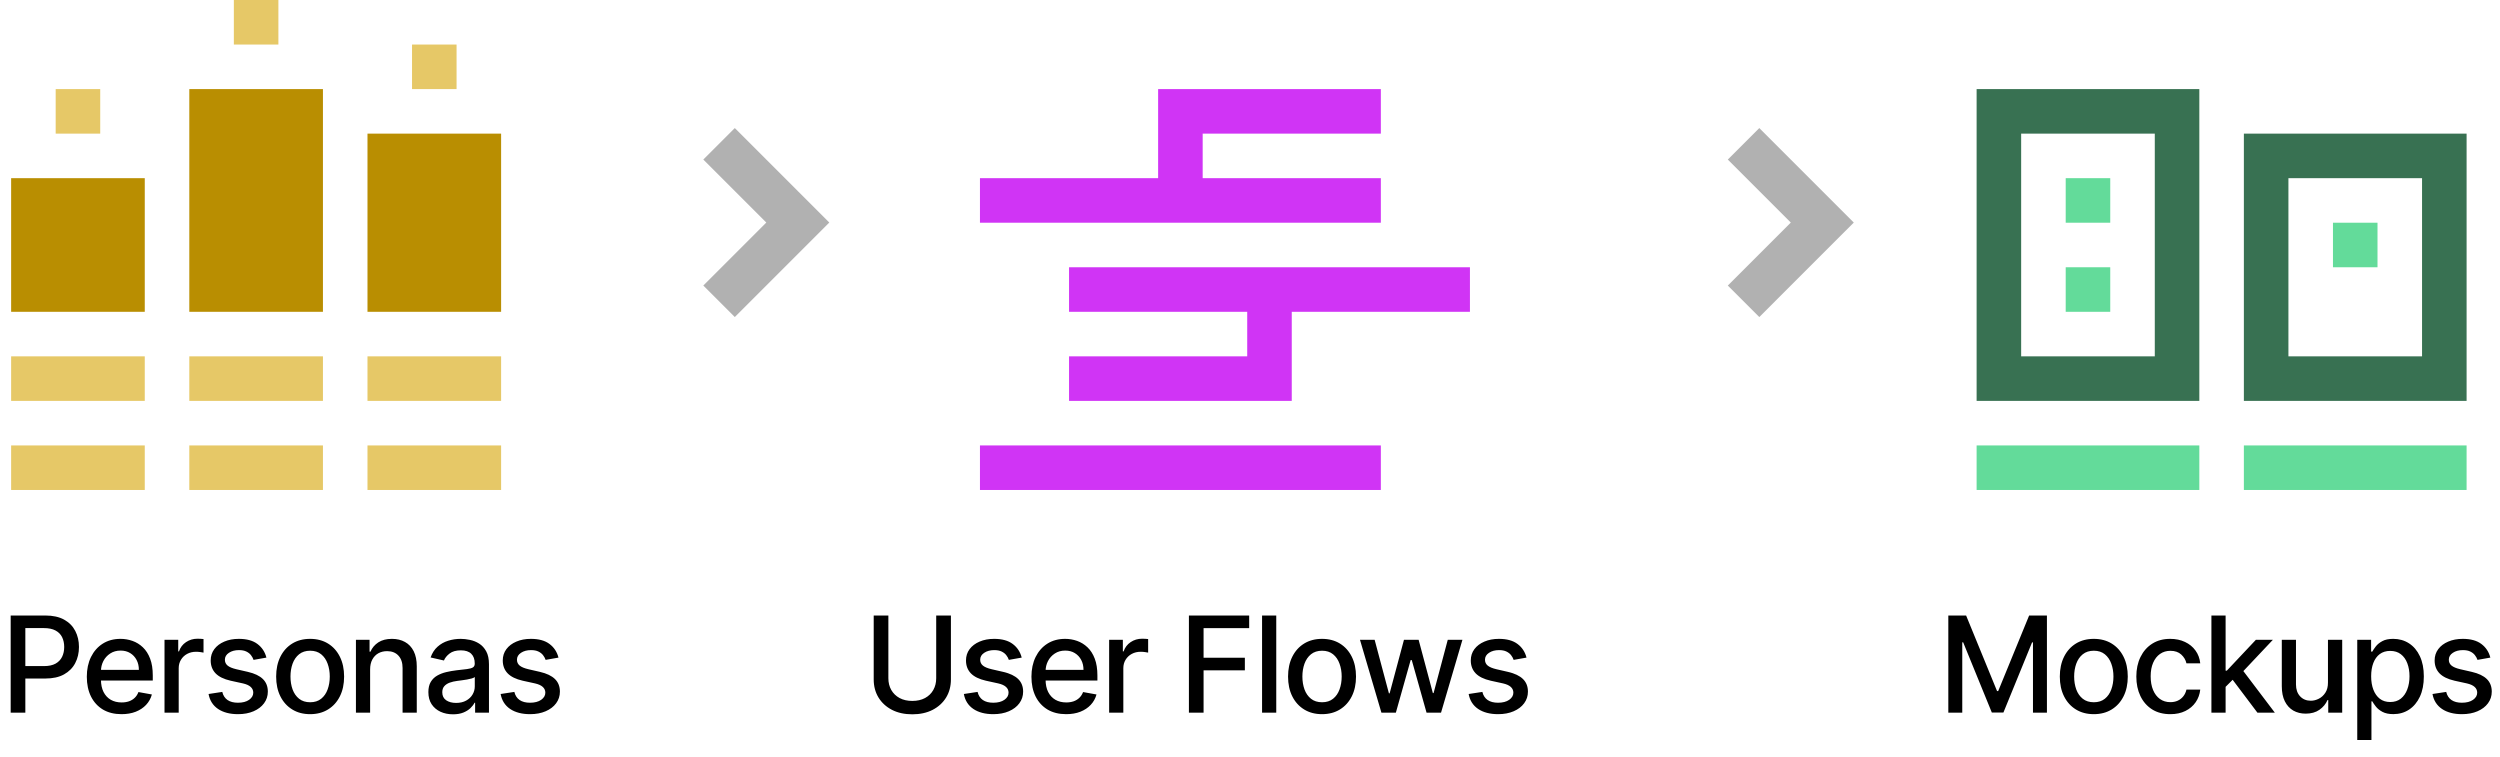 <svg width="449" height="136" viewBox="0 0 449 136" fill="none" xmlns="http://www.w3.org/2000/svg">
<g clip-path="url(#clip0_278_16421)">
<path fill-rule="evenodd" clip-rule="evenodd" d="M143.284 45.627L148.941 39.971L143.284 34.314L131.971 23L126.314 28.657L137.628 39.971L126.314 51.284L131.971 56.941L143.284 45.627Z" fill="#B1B1B1"/>
<path fill-rule="evenodd" clip-rule="evenodd" d="M327.284 45.627L332.941 39.971L327.284 34.314L315.971 23L310.314 28.657L321.628 39.971L310.314 51.284L315.971 56.941L327.284 45.627Z" fill="#B1B1B1"/>
<path d="M349.918 110.545H353.114L358.67 124.114H358.875L364.432 110.545H367.628V128H365.122V115.369H364.96L359.812 127.974H357.733L352.585 115.361H352.423V128H349.918V110.545ZM376.046 128.264C374.819 128.264 373.748 127.983 372.833 127.42C371.918 126.858 371.208 126.071 370.703 125.06C370.197 124.048 369.944 122.866 369.944 121.514C369.944 120.156 370.197 118.969 370.703 117.952C371.208 116.935 371.918 116.145 372.833 115.582C373.748 115.02 374.819 114.739 376.046 114.739C377.274 114.739 378.345 115.02 379.259 115.582C380.174 116.145 380.884 116.935 381.39 117.952C381.896 118.969 382.149 120.156 382.149 121.514C382.149 122.866 381.896 124.048 381.39 125.06C380.884 126.071 380.174 126.858 379.259 127.42C378.345 127.983 377.274 128.264 376.046 128.264ZM376.055 126.125C376.85 126.125 377.509 125.915 378.032 125.494C378.555 125.074 378.941 124.514 379.191 123.815C379.447 123.116 379.575 122.347 379.575 121.506C379.575 120.67 379.447 119.903 379.191 119.205C378.941 118.5 378.555 117.935 378.032 117.509C377.509 117.082 376.85 116.869 376.055 116.869C375.254 116.869 374.589 117.082 374.061 117.509C373.538 117.935 373.149 118.5 372.893 119.205C372.643 119.903 372.518 120.67 372.518 121.506C372.518 122.347 372.643 123.116 372.893 123.815C373.149 124.514 373.538 125.074 374.061 125.494C374.589 125.915 375.254 126.125 376.055 126.125ZM389.787 128.264C388.52 128.264 387.429 127.977 386.515 127.403C385.605 126.824 384.907 126.026 384.418 125.009C383.929 123.991 383.685 122.827 383.685 121.514C383.685 120.185 383.935 119.011 384.435 117.994C384.935 116.972 385.64 116.173 386.549 115.599C387.458 115.026 388.529 114.739 389.762 114.739C390.756 114.739 391.642 114.923 392.421 115.293C393.199 115.656 393.827 116.168 394.304 116.827C394.787 117.486 395.074 118.256 395.165 119.136H392.685C392.549 118.523 392.236 117.994 391.748 117.551C391.265 117.108 390.617 116.886 389.804 116.886C389.094 116.886 388.472 117.074 387.938 117.449C387.409 117.818 386.998 118.347 386.702 119.034C386.407 119.716 386.259 120.523 386.259 121.455C386.259 122.409 386.404 123.233 386.694 123.926C386.983 124.619 387.392 125.156 387.921 125.537C388.455 125.918 389.083 126.108 389.804 126.108C390.287 126.108 390.725 126.02 391.117 125.844C391.515 125.662 391.847 125.403 392.114 125.068C392.387 124.733 392.577 124.33 392.685 123.858H395.165C395.074 124.705 394.799 125.46 394.338 126.125C393.878 126.79 393.262 127.312 392.489 127.693C391.722 128.074 390.821 128.264 389.787 128.264ZM399.514 123.56L399.497 120.449H399.94L405.156 114.909H408.207L402.258 121.216H401.858L399.514 123.56ZM397.17 128V110.545H399.719V128H397.17ZM405.437 128L400.75 121.778L402.505 119.997L408.565 128H405.437ZM418.102 122.571V114.909H420.659V128H418.153V125.733H418.017C417.716 126.432 417.233 127.014 416.568 127.48C415.909 127.94 415.088 128.17 414.105 128.17C413.264 128.17 412.52 127.986 411.872 127.616C411.23 127.241 410.724 126.688 410.355 125.955C409.991 125.222 409.81 124.315 409.81 123.236V114.909H412.358V122.929C412.358 123.821 412.605 124.531 413.099 125.06C413.594 125.588 414.236 125.852 415.026 125.852C415.503 125.852 415.977 125.733 416.449 125.494C416.926 125.256 417.321 124.895 417.633 124.412C417.952 123.929 418.108 123.315 418.102 122.571ZM423.363 132.909V114.909H425.852V117.031H426.065C426.213 116.759 426.426 116.443 426.704 116.085C426.982 115.727 427.369 115.415 427.863 115.148C428.357 114.875 429.011 114.739 429.823 114.739C430.88 114.739 431.823 115.006 432.653 115.54C433.482 116.074 434.133 116.844 434.605 117.849C435.082 118.855 435.32 120.065 435.32 121.48C435.32 122.895 435.085 124.108 434.613 125.119C434.141 126.125 433.494 126.901 432.67 127.446C431.846 127.986 430.906 128.256 429.849 128.256C429.053 128.256 428.403 128.122 427.897 127.855C427.397 127.588 427.005 127.276 426.721 126.918C426.437 126.56 426.218 126.241 426.065 125.963H425.911V132.909H423.363ZM425.86 121.455C425.86 122.375 425.994 123.182 426.261 123.875C426.528 124.568 426.914 125.111 427.42 125.503C427.926 125.889 428.545 126.082 429.278 126.082C430.039 126.082 430.676 125.881 431.187 125.477C431.698 125.068 432.085 124.514 432.346 123.815C432.613 123.116 432.747 122.33 432.747 121.455C432.747 120.591 432.616 119.815 432.355 119.128C432.099 118.44 431.713 117.898 431.195 117.5C430.684 117.102 430.045 116.903 429.278 116.903C428.539 116.903 427.914 117.094 427.403 117.474C426.897 117.855 426.514 118.386 426.252 119.068C425.991 119.75 425.86 120.545 425.86 121.455ZM447.265 118.105L444.956 118.514C444.859 118.219 444.706 117.937 444.495 117.67C444.291 117.403 444.012 117.185 443.66 117.014C443.308 116.844 442.868 116.759 442.339 116.759C441.618 116.759 441.015 116.92 440.532 117.244C440.049 117.562 439.808 117.974 439.808 118.48C439.808 118.918 439.97 119.27 440.294 119.537C440.618 119.804 441.14 120.023 441.862 120.193L443.941 120.67C445.146 120.949 446.044 121.378 446.635 121.957C447.225 122.537 447.521 123.29 447.521 124.216C447.521 125 447.294 125.699 446.839 126.312C446.39 126.92 445.762 127.398 444.956 127.744C444.154 128.091 443.225 128.264 442.169 128.264C440.703 128.264 439.507 127.952 438.581 127.327C437.654 126.696 437.086 125.801 436.876 124.642L439.339 124.267C439.493 124.909 439.808 125.395 440.285 125.724C440.762 126.048 441.385 126.21 442.152 126.21C442.987 126.21 443.654 126.037 444.154 125.69C444.654 125.338 444.904 124.909 444.904 124.403C444.904 123.994 444.751 123.651 444.444 123.372C444.143 123.094 443.68 122.884 443.055 122.741L440.839 122.256C439.618 121.977 438.714 121.534 438.129 120.926C437.549 120.318 437.26 119.548 437.26 118.616C437.26 117.844 437.475 117.168 437.907 116.588C438.339 116.009 438.936 115.557 439.697 115.233C440.458 114.903 441.331 114.739 442.314 114.739C443.728 114.739 444.842 115.045 445.654 115.659C446.467 116.267 447.004 117.082 447.265 118.105Z" fill="black"/>
<path fill-rule="evenodd" clip-rule="evenodd" d="M395 16V72L355 72V16L395 16ZM387 24L387 64H363L363 24L387 24ZM443 24V72L403 72V24L443 24ZM435 32V64H411V32H435Z" fill="#387152"/>
<path fill-rule="evenodd" clip-rule="evenodd" d="M379 32H371V40H379V32ZM395 80V88L355 88V80L395 80ZM443 80V88L403 88V80L443 80ZM371 48H379V56H371V48ZM427 40H419V48H427V40Z" fill="#63DB9A"/>
<path d="M1.918 128V110.545H8.139C9.497 110.545 10.622 110.793 11.514 111.287C12.406 111.781 13.074 112.457 13.517 113.315C13.96 114.168 14.182 115.128 14.182 116.196C14.182 117.27 13.957 118.236 13.508 119.094C13.065 119.946 12.395 120.622 11.497 121.122C10.605 121.616 9.483 121.864 8.131 121.864H3.852V119.631H7.892C8.75 119.631 9.446 119.483 9.98 119.188C10.514 118.886 10.906 118.477 11.156 117.96C11.406 117.443 11.531 116.855 11.531 116.196C11.531 115.537 11.406 114.952 11.156 114.44C10.906 113.929 10.511 113.528 9.972 113.239C9.438 112.949 8.733 112.804 7.858 112.804H4.551V128H1.918ZM21.823 128.264C20.533 128.264 19.422 127.989 18.49 127.438C17.564 126.881 16.848 126.099 16.343 125.094C15.842 124.082 15.592 122.898 15.592 121.54C15.592 120.199 15.842 119.017 16.343 117.994C16.848 116.972 17.553 116.173 18.456 115.599C19.365 115.026 20.428 114.739 21.644 114.739C22.382 114.739 23.098 114.861 23.791 115.105C24.485 115.349 25.107 115.733 25.658 116.256C26.209 116.778 26.644 117.457 26.962 118.293C27.28 119.122 27.439 120.131 27.439 121.318V122.222H17.033V120.312H24.942C24.942 119.642 24.806 119.048 24.533 118.531C24.26 118.009 23.877 117.597 23.382 117.295C22.894 116.994 22.32 116.844 21.661 116.844C20.945 116.844 20.32 117.02 19.786 117.372C19.257 117.719 18.848 118.173 18.558 118.736C18.274 119.293 18.132 119.898 18.132 120.551V122.043C18.132 122.918 18.286 123.662 18.593 124.276C18.905 124.889 19.34 125.358 19.896 125.682C20.453 126 21.104 126.159 21.848 126.159C22.331 126.159 22.771 126.091 23.169 125.955C23.567 125.812 23.911 125.602 24.201 125.324C24.49 125.045 24.712 124.702 24.865 124.293L27.277 124.727C27.084 125.437 26.737 126.06 26.237 126.594C25.743 127.122 25.121 127.534 24.371 127.83C23.627 128.119 22.777 128.264 21.823 128.264ZM29.547 128V114.909H32.01V116.989H32.146C32.385 116.284 32.805 115.73 33.407 115.327C34.015 114.918 34.703 114.713 35.47 114.713C35.629 114.713 35.816 114.719 36.032 114.73C36.254 114.741 36.427 114.756 36.552 114.773V117.21C36.45 117.182 36.268 117.151 36.007 117.116C35.745 117.077 35.484 117.057 35.223 117.057C34.62 117.057 34.083 117.185 33.612 117.44C33.146 117.69 32.777 118.04 32.504 118.489C32.231 118.932 32.095 119.437 32.095 120.006V128H29.547ZM47.847 118.105L45.537 118.514C45.441 118.219 45.287 117.937 45.077 117.67C44.873 117.403 44.594 117.185 44.242 117.014C43.89 116.844 43.449 116.759 42.921 116.759C42.199 116.759 41.597 116.92 41.114 117.244C40.631 117.562 40.39 117.974 40.39 118.48C40.39 118.918 40.552 119.27 40.876 119.537C41.199 119.804 41.722 120.023 42.444 120.193L44.523 120.67C45.728 120.949 46.626 121.378 47.216 121.957C47.807 122.537 48.103 123.29 48.103 124.216C48.103 125 47.876 125.699 47.421 126.312C46.972 126.92 46.344 127.398 45.537 127.744C44.736 128.091 43.807 128.264 42.751 128.264C41.285 128.264 40.089 127.952 39.162 127.327C38.236 126.696 37.668 125.801 37.458 124.642L39.921 124.267C40.074 124.909 40.39 125.395 40.867 125.724C41.344 126.048 41.966 126.21 42.733 126.21C43.569 126.21 44.236 126.037 44.736 125.69C45.236 125.338 45.486 124.909 45.486 124.403C45.486 123.994 45.333 123.651 45.026 123.372C44.725 123.094 44.262 122.884 43.637 122.741L41.421 122.256C40.199 121.977 39.296 121.534 38.711 120.926C38.131 120.318 37.841 119.548 37.841 118.616C37.841 117.844 38.057 117.168 38.489 116.588C38.921 116.009 39.518 115.557 40.279 115.233C41.04 114.903 41.912 114.739 42.895 114.739C44.31 114.739 45.424 115.045 46.236 115.659C47.049 116.267 47.586 117.082 47.847 118.105ZM55.699 128.264C54.472 128.264 53.401 127.983 52.486 127.42C51.571 126.858 50.861 126.071 50.355 125.06C49.849 124.048 49.597 122.866 49.597 121.514C49.597 120.156 49.849 118.969 50.355 117.952C50.861 116.935 51.571 116.145 52.486 115.582C53.401 115.02 54.472 114.739 55.699 114.739C56.926 114.739 57.997 115.02 58.912 115.582C59.827 116.145 60.537 116.935 61.043 117.952C61.548 118.969 61.801 120.156 61.801 121.514C61.801 122.866 61.548 124.048 61.043 125.06C60.537 126.071 59.827 126.858 58.912 127.42C57.997 127.983 56.926 128.264 55.699 128.264ZM55.707 126.125C56.503 126.125 57.162 125.915 57.685 125.494C58.207 125.074 58.594 124.514 58.844 123.815C59.099 123.116 59.227 122.347 59.227 121.506C59.227 120.67 59.099 119.903 58.844 119.205C58.594 118.5 58.207 117.935 57.685 117.509C57.162 117.082 56.503 116.869 55.707 116.869C54.906 116.869 54.241 117.082 53.713 117.509C53.19 117.935 52.801 118.5 52.545 119.205C52.295 119.903 52.17 120.67 52.17 121.506C52.17 122.347 52.295 123.116 52.545 123.815C52.801 124.514 53.19 125.074 53.713 125.494C54.241 125.915 54.906 126.125 55.707 126.125ZM66.474 120.227V128H63.926V114.909H66.372V117.04H66.534C66.835 116.347 67.306 115.79 67.948 115.369C68.596 114.949 69.411 114.739 70.394 114.739C71.286 114.739 72.068 114.926 72.738 115.301C73.409 115.67 73.928 116.222 74.298 116.955C74.667 117.687 74.852 118.594 74.852 119.673V128H72.303V119.98C72.303 119.031 72.056 118.29 71.562 117.756C71.068 117.216 70.389 116.946 69.525 116.946C68.934 116.946 68.409 117.074 67.948 117.33C67.494 117.585 67.133 117.96 66.866 118.455C66.605 118.943 66.474 119.534 66.474 120.227ZM81.359 128.29C80.529 128.29 79.779 128.136 79.109 127.83C78.439 127.517 77.907 127.065 77.515 126.474C77.129 125.884 76.936 125.159 76.936 124.301C76.936 123.562 77.078 122.955 77.362 122.477C77.646 122 78.029 121.622 78.512 121.344C78.995 121.065 79.535 120.855 80.132 120.713C80.728 120.571 81.336 120.463 81.956 120.389C82.74 120.298 83.376 120.224 83.865 120.168C84.353 120.105 84.708 120.006 84.93 119.869C85.152 119.733 85.262 119.511 85.262 119.205V119.145C85.262 118.401 85.052 117.824 84.632 117.415C84.217 117.006 83.598 116.801 82.774 116.801C81.916 116.801 81.24 116.991 80.745 117.372C80.257 117.747 79.919 118.165 79.731 118.625L77.336 118.08C77.62 117.284 78.035 116.642 78.581 116.153C79.132 115.659 79.765 115.301 80.481 115.08C81.197 114.852 81.95 114.739 82.74 114.739C83.262 114.739 83.816 114.801 84.402 114.926C84.993 115.045 85.544 115.267 86.055 115.591C86.572 115.915 86.995 116.378 87.325 116.98C87.654 117.577 87.819 118.352 87.819 119.307V128H85.331V126.21H85.228C85.064 126.54 84.816 126.864 84.487 127.182C84.157 127.5 83.734 127.764 83.217 127.974C82.7 128.185 82.081 128.29 81.359 128.29ZM81.913 126.244C82.618 126.244 83.22 126.105 83.72 125.827C84.225 125.548 84.609 125.185 84.87 124.736C85.137 124.281 85.271 123.795 85.271 123.278V121.591C85.18 121.682 85.004 121.767 84.743 121.847C84.487 121.92 84.194 121.986 83.865 122.043C83.535 122.094 83.214 122.142 82.902 122.188C82.589 122.227 82.328 122.261 82.118 122.29C81.623 122.352 81.171 122.457 80.762 122.605C80.359 122.753 80.035 122.966 79.791 123.244C79.552 123.517 79.433 123.881 79.433 124.335C79.433 124.966 79.666 125.443 80.132 125.767C80.598 126.085 81.191 126.244 81.913 126.244ZM100.303 118.105L97.993 118.514C97.897 118.219 97.743 117.937 97.533 117.67C97.329 117.403 97.05 117.185 96.698 117.014C96.346 116.844 95.905 116.759 95.377 116.759C94.655 116.759 94.053 116.92 93.57 117.244C93.087 117.562 92.846 117.974 92.846 118.48C92.846 118.918 93.008 119.27 93.331 119.537C93.655 119.804 94.178 120.023 94.9 120.193L96.979 120.67C98.184 120.949 99.081 121.378 99.672 121.957C100.263 122.537 100.559 123.29 100.559 124.216C100.559 125 100.331 125.699 99.877 126.312C99.428 126.92 98.8 127.398 97.993 127.744C97.192 128.091 96.263 128.264 95.206 128.264C93.74 128.264 92.544 127.952 91.618 127.327C90.692 126.696 90.124 125.801 89.914 124.642L92.377 124.267C92.53 124.909 92.846 125.395 93.323 125.724C93.8 126.048 94.422 126.21 95.189 126.21C96.025 126.21 96.692 126.037 97.192 125.69C97.692 125.338 97.942 124.909 97.942 124.403C97.942 123.994 97.789 123.651 97.482 123.372C97.181 123.094 96.718 122.884 96.093 122.741L93.877 122.256C92.655 121.977 91.752 121.534 91.167 120.926C90.587 120.318 90.297 119.548 90.297 118.616C90.297 117.844 90.513 117.168 90.945 116.588C91.377 116.009 91.974 115.557 92.735 115.233C93.496 114.903 94.368 114.739 95.351 114.739C96.766 114.739 97.88 115.045 98.692 115.659C99.505 116.267 100.042 117.082 100.303 118.105Z" fill="black"/>
<path fill-rule="evenodd" clip-rule="evenodd" d="M58 16V56H34V16H58ZM26 32V56H2V32L26 32ZM90 56V24L66 24V56H90Z" fill="#B98E01"/>
<path fill-rule="evenodd" clip-rule="evenodd" d="M42 0H50V8H42V0ZM18 16H10V24H18V16ZM26 64V72H2V64H26ZM26 80V88H2V80H26ZM58 72V64H34V72H58ZM58 80V88H34V80H58ZM90 72V64H66V72H90ZM90 80V88H66V80H90ZM82 8H74V16H82V8Z" fill="#E6C867"/>
<path d="M168.142 110.545H170.784V122.026C170.784 123.247 170.497 124.33 169.923 125.273C169.349 126.21 168.543 126.949 167.503 127.489C166.463 128.023 165.244 128.29 163.847 128.29C162.455 128.29 161.239 128.023 160.199 127.489C159.159 126.949 158.352 126.21 157.778 125.273C157.205 124.33 156.918 123.247 156.918 122.026V110.545H159.551V121.812C159.551 122.602 159.724 123.304 160.071 123.918C160.423 124.531 160.92 125.014 161.562 125.366C162.205 125.713 162.966 125.886 163.847 125.886C164.733 125.886 165.497 125.713 166.139 125.366C166.787 125.014 167.281 124.531 167.622 123.918C167.969 123.304 168.142 122.602 168.142 121.812V110.545ZM183.498 118.105L181.188 118.514C181.092 118.219 180.938 117.937 180.728 117.67C180.524 117.403 180.245 117.185 179.893 117.014C179.541 116.844 179.1 116.759 178.572 116.759C177.85 116.759 177.248 116.92 176.765 117.244C176.282 117.562 176.041 117.974 176.041 118.48C176.041 118.918 176.203 119.27 176.526 119.537C176.85 119.804 177.373 120.023 178.095 120.193L180.174 120.67C181.379 120.949 182.276 121.378 182.867 121.957C183.458 122.537 183.754 123.29 183.754 124.216C183.754 125 183.526 125.699 183.072 126.312C182.623 126.92 181.995 127.398 181.188 127.744C180.387 128.091 179.458 128.264 178.401 128.264C176.936 128.264 175.74 127.952 174.813 127.327C173.887 126.696 173.319 125.801 173.109 124.642L175.572 124.267C175.725 124.909 176.041 125.395 176.518 125.724C176.995 126.048 177.617 126.21 178.384 126.21C179.22 126.21 179.887 126.037 180.387 125.69C180.887 125.338 181.137 124.909 181.137 124.403C181.137 123.994 180.984 123.651 180.677 123.372C180.376 123.094 179.913 122.884 179.288 122.741L177.072 122.256C175.85 121.977 174.947 121.534 174.362 120.926C173.782 120.318 173.492 119.548 173.492 118.616C173.492 117.844 173.708 117.168 174.14 116.588C174.572 116.009 175.168 115.557 175.93 115.233C176.691 114.903 177.563 114.739 178.546 114.739C179.961 114.739 181.075 115.045 181.887 115.659C182.7 116.267 183.237 117.082 183.498 118.105ZM191.478 128.264C190.188 128.264 189.077 127.989 188.145 127.438C187.219 126.881 186.503 126.099 185.997 125.094C185.497 124.082 185.247 122.898 185.247 121.54C185.247 120.199 185.497 119.017 185.997 117.994C186.503 116.972 187.208 116.173 188.111 115.599C189.02 115.026 190.083 114.739 191.299 114.739C192.037 114.739 192.753 114.861 193.446 115.105C194.14 115.349 194.762 115.733 195.313 116.256C195.864 116.778 196.299 117.457 196.617 118.293C196.935 119.122 197.094 120.131 197.094 121.318V122.222H186.688V120.312H194.597C194.597 119.642 194.461 119.048 194.188 118.531C193.915 118.009 193.532 117.597 193.037 117.295C192.549 116.994 191.975 116.844 191.316 116.844C190.6 116.844 189.975 117.02 189.441 117.372C188.912 117.719 188.503 118.173 188.213 118.736C187.929 119.293 187.787 119.898 187.787 120.551V122.043C187.787 122.918 187.941 123.662 188.247 124.276C188.56 124.889 188.995 125.358 189.551 125.682C190.108 126 190.759 126.159 191.503 126.159C191.986 126.159 192.426 126.091 192.824 125.955C193.222 125.812 193.566 125.602 193.855 125.324C194.145 125.045 194.367 124.702 194.52 124.293L196.932 124.727C196.739 125.437 196.392 126.06 195.892 126.594C195.398 127.122 194.776 127.534 194.026 127.83C193.282 128.119 192.432 128.264 191.478 128.264ZM199.202 128V114.909H201.665V116.989H201.801C202.04 116.284 202.46 115.73 203.062 115.327C203.67 114.918 204.358 114.713 205.125 114.713C205.284 114.713 205.471 114.719 205.687 114.73C205.909 114.741 206.082 114.756 206.207 114.773V117.21C206.105 117.182 205.923 117.151 205.662 117.116C205.4 117.077 205.139 117.057 204.878 117.057C204.275 117.057 203.738 117.185 203.267 117.44C202.801 117.69 202.432 118.04 202.159 118.489C201.886 118.932 201.75 119.437 201.75 120.006V128H199.202ZM213.529 128V110.545H224.352V112.812H216.162V118.131H223.577V120.389H216.162V128H213.529ZM229.215 110.545V128H226.667V110.545H229.215ZM237.437 128.264C236.21 128.264 235.139 127.983 234.224 127.42C233.309 126.858 232.599 126.071 232.094 125.06C231.588 124.048 231.335 122.866 231.335 121.514C231.335 120.156 231.588 118.969 232.094 117.952C232.599 116.935 233.309 116.145 234.224 115.582C235.139 115.02 236.21 114.739 237.437 114.739C238.665 114.739 239.736 115.02 240.65 115.582C241.565 116.145 242.275 116.935 242.781 117.952C243.287 118.969 243.54 120.156 243.54 121.514C243.54 122.866 243.287 124.048 242.781 125.06C242.275 126.071 241.565 126.858 240.65 127.42C239.736 127.983 238.665 128.264 237.437 128.264ZM237.446 126.125C238.241 126.125 238.9 125.915 239.423 125.494C239.946 125.074 240.332 124.514 240.582 123.815C240.838 123.116 240.966 122.347 240.966 121.506C240.966 120.67 240.838 119.903 240.582 119.205C240.332 118.5 239.946 117.935 239.423 117.509C238.9 117.082 238.241 116.869 237.446 116.869C236.645 116.869 235.98 117.082 235.451 117.509C234.929 117.935 234.54 118.5 234.284 119.205C234.034 119.903 233.909 120.67 233.909 121.506C233.909 122.347 234.034 123.116 234.284 123.815C234.54 124.514 234.929 125.074 235.451 125.494C235.98 125.915 236.645 126.125 237.446 126.125ZM248.104 128L244.251 114.909H246.885L249.45 124.523H249.578L252.152 114.909H254.785L257.342 124.48H257.47L260.018 114.909H262.652L258.808 128H256.209L253.55 118.548H253.354L250.695 128H248.104ZM274.16 118.105L271.85 118.514C271.754 118.219 271.6 117.937 271.39 117.67C271.185 117.403 270.907 117.185 270.555 117.014C270.203 116.844 269.762 116.759 269.234 116.759C268.512 116.759 267.91 116.92 267.427 117.244C266.944 117.562 266.703 117.974 266.703 118.48C266.703 118.918 266.864 119.27 267.188 119.537C267.512 119.804 268.035 120.023 268.757 120.193L270.836 120.67C272.041 120.949 272.938 121.378 273.529 121.957C274.12 122.537 274.416 123.29 274.416 124.216C274.416 125 274.188 125.699 273.734 126.312C273.285 126.92 272.657 127.398 271.85 127.744C271.049 128.091 270.12 128.264 269.063 128.264C267.597 128.264 266.401 127.952 265.475 127.327C264.549 126.696 263.981 125.801 263.771 124.642L266.234 124.267C266.387 124.909 266.703 125.395 267.18 125.724C267.657 126.048 268.279 126.21 269.046 126.21C269.882 126.21 270.549 126.037 271.049 125.69C271.549 125.338 271.799 124.909 271.799 124.403C271.799 123.994 271.646 123.651 271.339 123.372C271.038 123.094 270.575 122.884 269.95 122.741L267.734 122.256C266.512 121.977 265.609 121.534 265.024 120.926C264.444 120.318 264.154 119.548 264.154 118.616C264.154 117.844 264.37 117.168 264.802 116.588C265.234 116.009 265.83 115.557 266.592 115.233C267.353 114.903 268.225 114.739 269.208 114.739C270.623 114.739 271.737 115.045 272.549 115.659C273.362 116.267 273.899 117.082 274.16 118.105Z" fill="black"/>
<path fill-rule="evenodd" clip-rule="evenodd" d="M248 24V16L208 16V24L208 32L176 32V40L208 40H216L248 40V32L216 32L216 24L248 24ZM248 80V88L176 88V80L248 80ZM264 56V48H232H224L192 48V56H224L224 64L192 64V72H224L232 72V64L232 56H264Z" fill="#D034F5"/>
</g>
<defs>
<clipPath id="clip0_278_16421">
<rect width="449" height="136" fill="white"/>
</clipPath>
</defs>
</svg>

